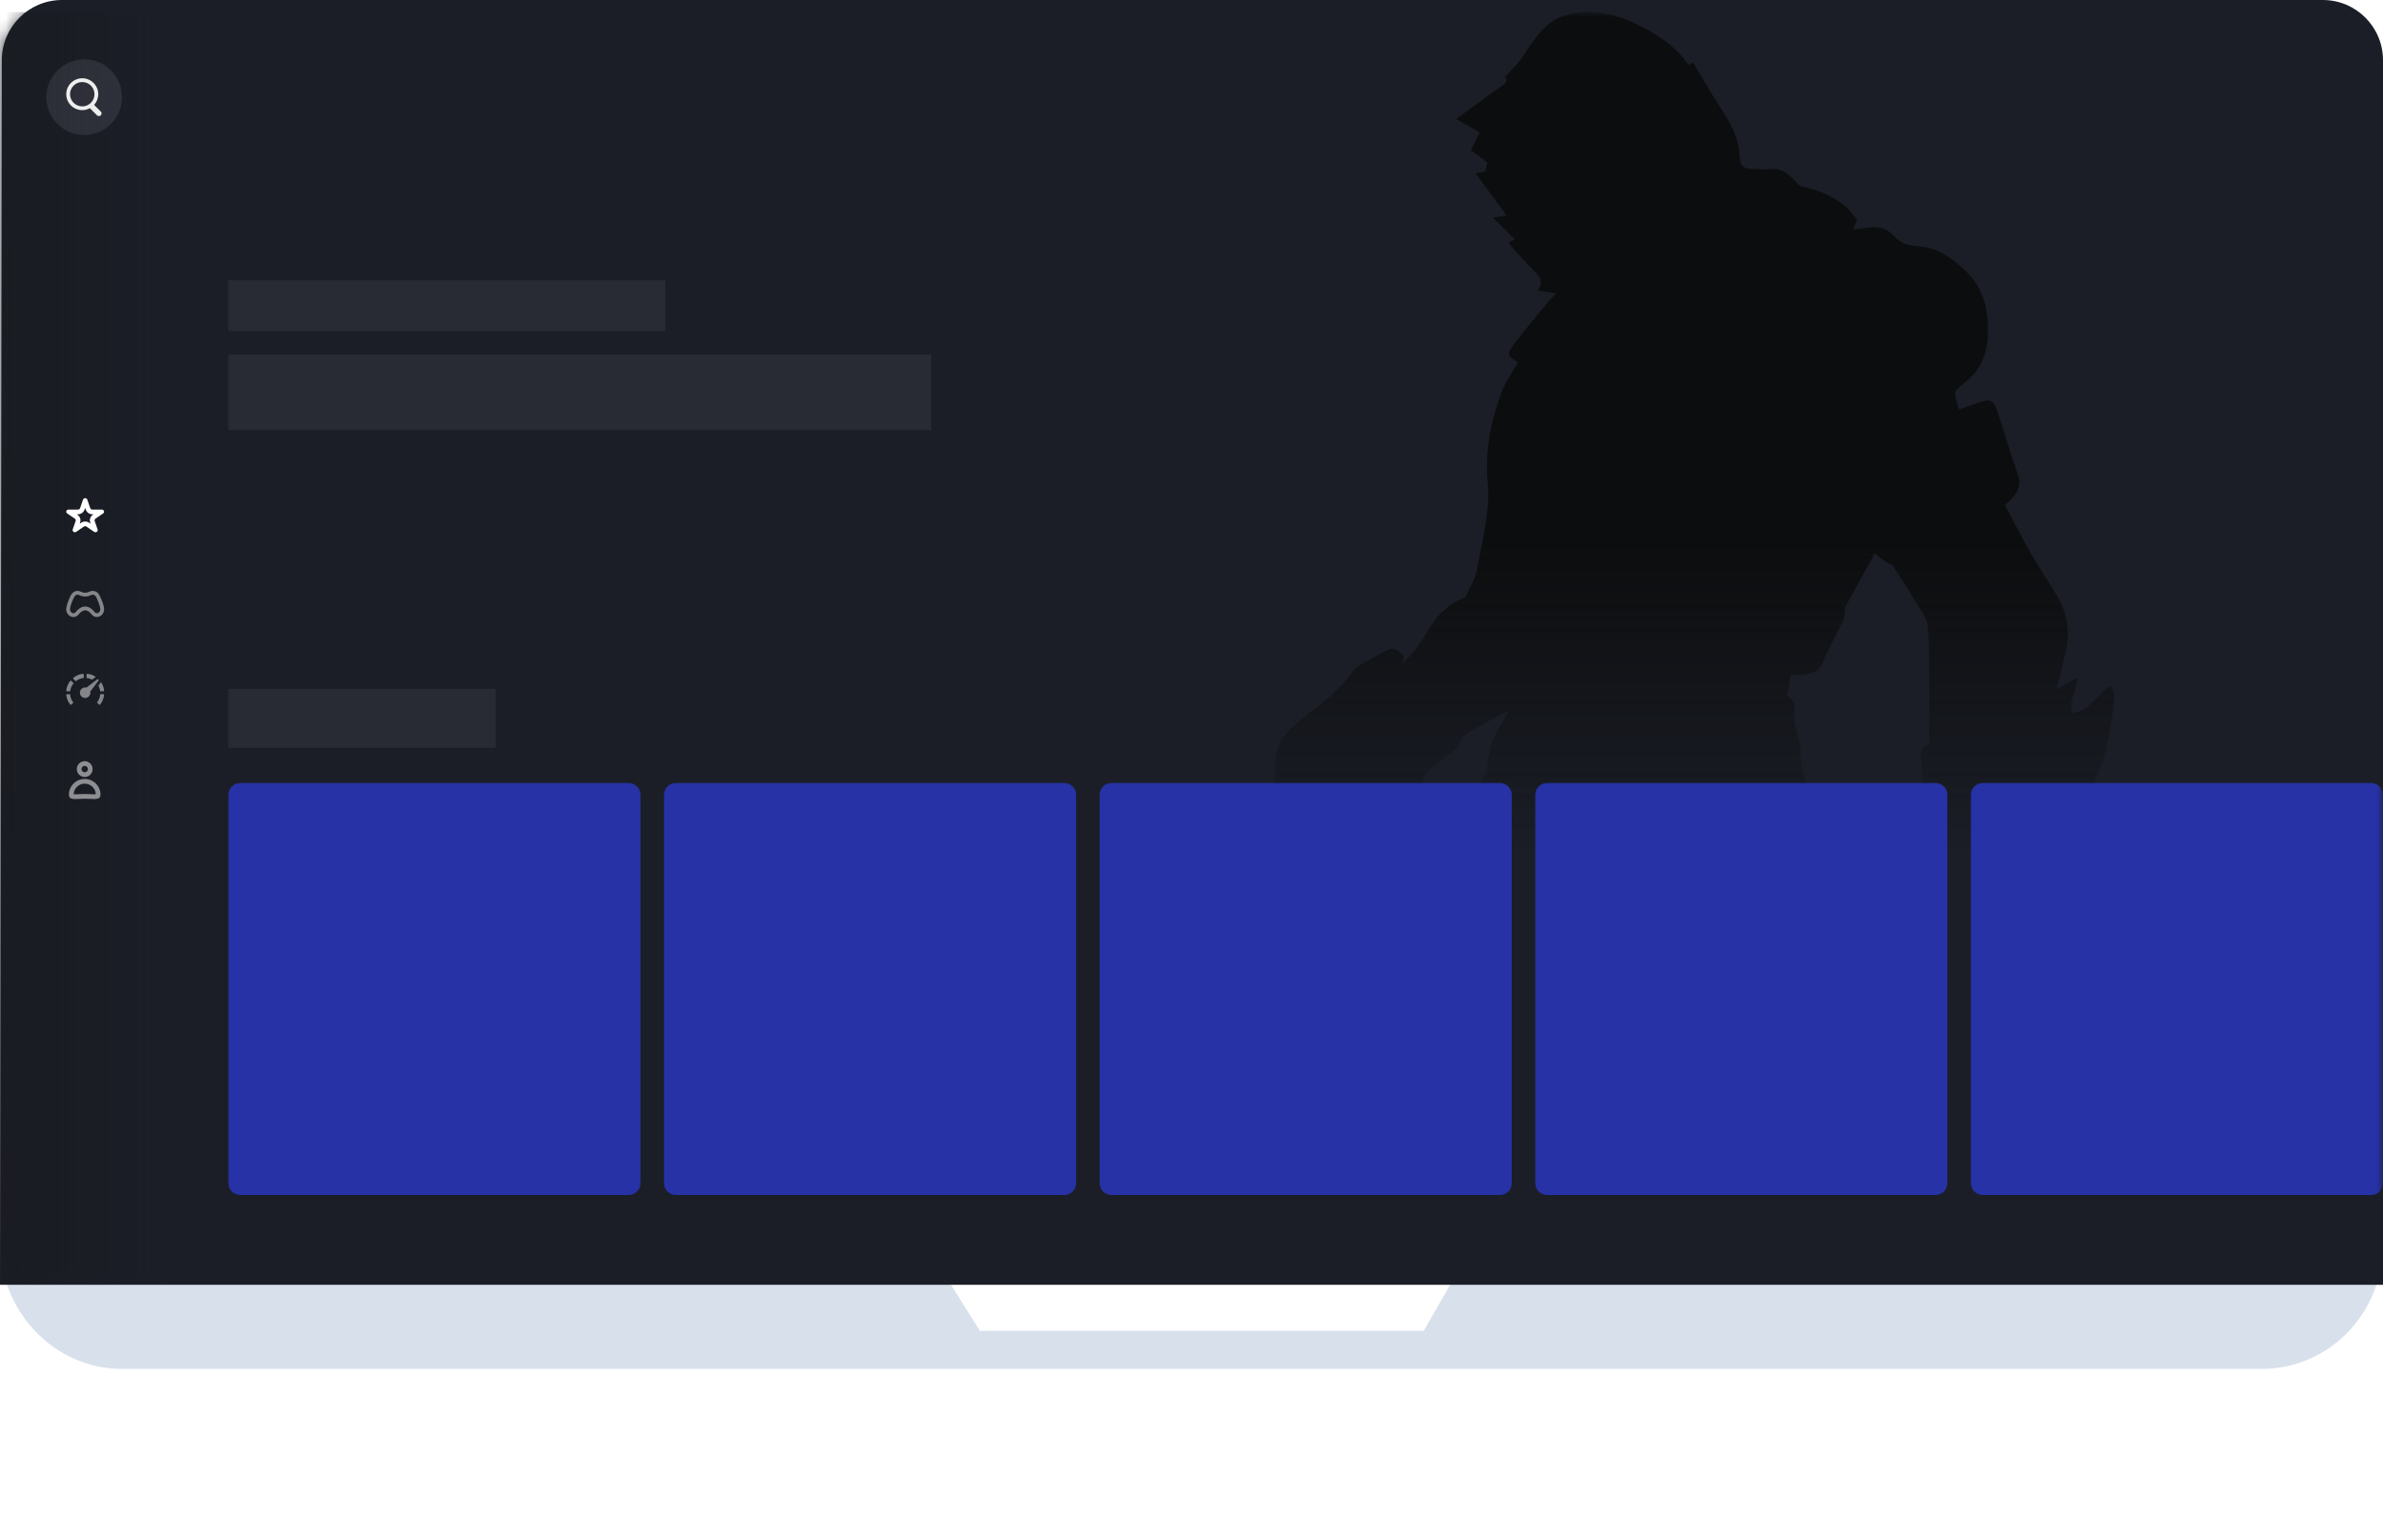 <svg width="198" height="128" viewBox="0 0 198 128" fill="none" xmlns="http://www.w3.org/2000/svg">
<path d="M145.103 101.787L145.285 106.739L177.212 125.133L180.249 125.133C181.263 125.133 181.635 123.801 180.768 123.279L145.103 101.787Z" fill="white"/>
<path d="M53.187 101.787L53.006 106.739L21.079 125.133L18.041 125.133C17.028 125.133 16.655 123.801 17.523 123.279L53.187 101.787Z" fill="white"/>
<path d="M187.962 113.762H10.104C4.55 113.762 0 109.038 0 103.271V102.785H197.999V103.271C198.066 109.107 193.516 113.762 187.962 113.762Z" fill="#D8E0EB"/>
<path d="M78.783 106.41L81.422 110.608H118.288L120.712 106.41H78.783Z" fill="white"/>
<path d="M198 106.777H0L0.152 4.993C0.157 2.234 2.394 0 5.152 0H193C195.761 0 198 2.239 198 5V106.777Z" fill="#1B1E27"/>
<mask id="mask0_1943_138" style="mask-type:alpha" maskUnits="userSpaceOnUse" x="0" y="0" width="198" height="107">
<path d="M198 106.777H0L0.152 4.993C0.157 2.234 2.394 0 5.152 0H193C195.761 0 198 2.239 198 5V106.777Z" fill="#1B1E27"/>
</mask>
<g mask="url(#mask0_1943_138)">
<mask id="mask1_1943_138" style="mask-type:alpha" maskUnits="userSpaceOnUse" x="98" y="1" width="93" height="75">
<path d="M98.707 1H190.663V75.543H98.707V1Z" fill="url(#paint0_linear_1943_138)"/>
</mask>
<g mask="url(#mask1_1943_138)">
<path d="M167.371 145.841C167.635 146.678 167.869 147.455 168.118 148.233C168.192 148.218 168.265 148.218 168.338 148.204C168.338 147.03 168.338 145.841 168.338 144.667C168.411 144.653 168.485 144.623 168.573 144.609C168.807 145.093 169.041 145.592 169.261 146.076C169.305 146.076 169.349 146.061 169.393 146.061C169.393 145.636 169.437 145.21 169.378 144.799C169.217 143.449 169.012 142.085 168.88 140.735C168.836 140.221 168.983 139.678 168.953 139.165C168.895 138.372 168.807 137.58 168.631 136.802C168.441 135.936 168.148 135.085 167.913 134.234C167.386 132.268 167.005 130.243 166.331 128.335C165.73 126.633 165.628 124.902 165.51 123.155C165.496 122.979 165.569 122.759 165.686 122.612C166.111 122.025 166.258 121.438 165.833 120.719C166.77 120.397 166.697 119.59 166.844 118.856C167.166 117.359 167.063 116.009 165.965 114.806C165.32 114.102 164.822 113.294 164.221 112.561C164.031 112.326 163.767 112.179 163.532 112.003C164.148 110.228 163.972 108.437 163.518 106.647C163.43 106.31 163.21 105.987 162.99 105.708C161.965 104.373 160.91 103.052 159.899 101.717C159.738 101.511 159.577 101.159 159.635 100.939C160.031 99.604 159.533 98.386 159.196 97.153C159.064 96.639 158.932 96.111 158.917 95.583C158.859 92.208 158.419 88.877 157.892 85.561C157.848 85.326 157.965 85.003 158.126 84.798C158.566 84.196 159.049 83.609 159.562 83.066C159.738 82.875 160.031 82.802 160.368 82.611C160.177 84.416 159.005 85.605 158.346 87.145C158.536 87.101 158.697 87.116 158.815 87.043C160.368 85.986 161.906 84.886 162.639 83.051C162.683 82.934 162.785 82.831 162.8 82.729C162.873 81.613 163.664 81.041 164.47 80.469C164.602 80.366 164.748 80.263 164.866 80.131C166.551 78.224 168.236 76.316 169.935 74.394C170.184 74.115 170.419 73.836 170.682 73.601C171.034 73.293 171.195 73.014 170.961 72.53C170.873 72.354 170.99 71.987 171.137 71.841C171.928 71.033 172.338 70.021 172.719 68.979C172.792 68.774 172.895 68.524 172.836 68.348C172.543 67.38 173.041 66.661 173.51 65.912C175.005 63.418 175.415 60.659 175.693 57.886C175.722 57.621 175.503 57.328 175.385 57.02C174.184 57.68 173.671 59.089 172.177 59.25C171.854 58.208 172.587 57.343 172.616 56.315C172.074 56.624 171.547 56.932 170.887 57.299C171.137 56.271 171.327 55.376 171.561 54.496C172.03 52.735 171.854 51.062 170.902 49.492C170.213 48.347 169.466 47.232 168.792 46.073C168.016 44.723 167.313 43.344 166.58 41.979C166.829 41.759 166.976 41.627 167.107 41.495C167.649 40.922 167.972 40.321 167.664 39.455C167.049 37.679 166.521 35.875 165.921 34.099C165.642 33.248 165.335 33.145 164.47 33.439C163.913 33.63 163.371 33.82 162.785 34.026C162.727 33.879 162.683 33.776 162.653 33.659C162.302 32.485 162.346 32.529 163.327 31.736C164.558 30.753 165.129 29.374 165.173 27.819C165.232 25.882 164.851 24.018 163.43 22.624C162.36 21.582 161.1 20.614 159.547 20.482C158.668 20.408 157.98 20.32 157.364 19.616C156.705 18.853 155.782 18.75 154.815 18.985C154.566 19.044 154.302 19.029 153.936 19.044C154.097 18.721 154.199 18.515 154.302 18.295C153.247 16.652 151.591 15.947 149.789 15.507C149.584 15.448 149.364 15.302 149.218 15.126C148.676 14.539 148.148 13.996 147.255 14.054C146.742 14.098 146.229 14.054 145.716 14.054C144.94 14.054 144.573 13.82 144.544 13.071C144.486 11.457 143.753 10.136 142.889 8.845C142.112 7.686 141.438 6.453 140.676 5.191C140.676 5.191 140.53 5.279 140.31 5.397C139.211 3.797 137.629 2.799 135.885 1.963C133.98 1.053 132.046 0.701 130.01 1.288C128.721 1.655 127.929 2.682 127.182 3.709C126.874 4.149 126.611 4.619 126.274 5.045C125.922 5.485 125.512 5.896 125.058 6.38C125.321 6.717 125.087 6.938 124.677 7.216C123.461 8.053 122.289 8.948 120.999 9.887C121.615 10.239 122.23 10.606 122.948 11.002C122.713 11.457 122.464 11.971 122.215 12.484C122.684 12.836 123.124 13.159 123.578 13.511C123.534 13.717 123.475 13.952 123.417 14.245C123.197 14.289 122.948 14.333 122.596 14.392C123.461 15.566 124.281 16.681 125.19 17.914C124.794 17.972 124.545 18.016 124.047 18.09C124.721 18.75 125.292 19.308 125.878 19.895C125.761 19.953 125.585 20.041 125.409 20.129C125.424 20.203 125.409 20.291 125.453 20.335C126.098 21.054 126.728 21.802 127.417 22.477C127.9 22.947 128.325 23.372 127.754 24.15C128.296 24.238 128.735 24.297 129.307 24.385C129.043 24.664 128.823 24.854 128.662 25.06C127.68 26.263 126.669 27.437 125.732 28.684C125.175 29.433 125.263 29.594 126.127 30.093C125.658 30.959 125.058 31.766 124.735 32.676C123.856 35.053 123.373 37.518 123.607 40.071C123.842 42.581 123.138 44.958 122.713 47.379C122.582 48.127 122.113 48.817 121.761 49.639C120.34 50.152 119.27 51.253 118.465 52.706C117.966 53.601 117.263 54.393 116.516 55.171C116.56 54.951 116.618 54.745 116.662 54.525C115.857 53.762 115.769 53.748 114.831 54.276C114.142 54.672 113.395 54.98 112.75 55.45C112.326 55.758 112.076 56.315 111.696 56.712C111.168 57.255 110.611 57.797 110.025 58.282C109.088 59.045 108.121 59.734 107.241 60.586C106.318 61.466 106.011 62.361 105.938 63.491C105.879 64.415 106.04 65.443 105.674 66.235C105.19 67.292 105.351 68.333 105.22 69.375C105.19 69.625 105.322 69.889 105.381 70.138C105.439 70.138 105.498 70.138 105.557 70.138C105.835 69.61 106.113 69.067 106.392 68.539C106.465 68.524 106.538 68.51 106.611 68.495C106.802 69.008 107.139 69.537 107.154 70.05C107.168 70.769 107.476 71.239 107.93 71.708C108.37 72.149 108.795 72.603 109.234 73.044C109.293 73.014 109.351 72.985 109.425 72.956C109.293 72.442 109.175 71.928 109.029 71.312C109.63 71.562 110.113 71.708 110.304 72.398C110.582 73.484 111.403 74.042 112.604 74.13C112.384 73.352 112.164 72.559 111.945 71.782C112.018 71.738 112.091 71.694 112.164 71.635C112.384 71.694 112.619 71.752 112.838 71.811C113 71.855 113.234 71.987 113.307 71.928C113.879 71.459 114.538 71.841 115.124 71.694C115.402 71.62 115.827 71.444 115.842 71.268C115.871 71.004 115.695 70.623 115.476 70.417C114.904 69.889 114.919 69.727 115.432 69.126C116.223 68.187 117.073 67.262 117.234 65.956C117.248 65.883 117.248 65.766 117.278 65.766C118.157 65.501 118.157 64.518 118.699 64.019C119.3 63.476 119.988 63.021 120.633 62.523C120.838 62.361 121.146 62.2 121.19 61.994C121.395 61.187 122.01 60.85 122.669 60.498C123.549 60.028 124.384 59.5 125.38 59.074C124.94 59.867 124.457 60.644 124.061 61.451C123.856 61.877 123.812 62.376 123.695 62.845C123.534 63.52 123.549 64.298 123.197 64.856C120.926 68.539 119.578 72.603 118.113 76.653C116.677 80.572 115.871 84.578 115.534 88.701C115.505 88.994 115.505 89.317 115.373 89.552C114.699 90.741 114.553 92.061 114.435 93.353C114.347 94.35 114.626 95.377 114.758 96.375C114.816 96.816 115.007 97.256 114.948 97.667C114.597 100.147 114.919 102.582 115.183 105.033C115.197 105.194 115.139 105.356 115.095 105.517C114.772 106.72 114.45 107.909 114.128 109.112C114.113 109.156 114.084 109.215 114.113 109.259C114.553 110.257 113.717 110.829 113.366 111.578C112.648 113.118 111.989 114.674 111.285 116.273C111.505 116.391 111.681 116.479 111.857 116.567C111.871 116.64 111.901 116.699 111.901 116.728C111.417 118.005 111.989 119.032 112.663 120.059C112.794 120.265 112.912 120.587 112.868 120.822C112.56 122.231 112.12 123.522 111.036 124.623C109.556 126.134 108.003 127.528 106.172 128.599C105.571 128.952 105.117 129.553 104.531 129.92C104.267 130.096 103.784 130.111 103.476 129.993C101.923 129.421 100.516 130.668 100.253 131.828C100.004 132.987 99.916 134.19 99.799 135.379C99.769 135.672 99.93 135.98 99.974 136.156C99.081 137.213 98.201 138.255 97.337 139.297C97.396 139.355 97.454 139.429 97.528 139.487C98.553 138.856 99.388 137.844 100.956 137.859C99.462 138.607 99.022 139.942 98.436 141.19C99.652 139.928 101.132 139.165 102.729 138.739C102.084 139.884 101.425 141.058 100.766 142.217C100.824 142.261 100.883 142.305 100.941 142.349C102.436 140.837 103.828 139.15 106.318 139.267C106.025 140.104 105.762 140.881 105.483 141.659C107.08 139.561 109.278 138.695 111.827 138.196C111.637 138.798 111.476 139.297 111.329 139.796C112.692 138.27 114.289 137.228 116.355 136.773C116.252 137.36 116.164 137.873 116.047 138.519C117.952 135.658 120.413 134.645 123.842 135.731C123.197 135.056 122.684 134.513 122.083 133.882C123.168 133.354 124.296 133.178 125.541 133.941C124.882 132.855 124.75 132.752 122.889 132.033C122.992 131.358 123.08 130.654 123.197 129.964C123.358 129.069 123.05 128.35 122.391 127.734C122.215 127.558 122.157 127.249 122.098 126.985C122.025 126.677 122.083 126.325 121.937 126.075C121.761 125.753 121.263 125.518 121.234 125.224C121.146 123.904 121.014 122.51 122.01 121.424C122.333 121.072 122.875 120.94 123.285 120.646C123.607 120.426 123.842 120.03 124.179 119.883C125.072 119.487 124.999 118.445 125.57 117.873C126.23 117.198 126.625 116.391 126.669 115.466C126.699 114.586 126.874 113.603 125.981 112.957C125.922 112.913 125.849 112.781 125.864 112.707C126.039 111.886 125.746 110.917 126.655 110.33C126.977 110.125 127.226 109.802 127.461 109.479C127.871 108.892 128.296 108.203 127.959 107.513C127.021 105.591 127.065 103.478 126.699 101.453C126.596 100.866 126.611 100.381 127.036 99.912C127.182 99.75 127.211 99.427 127.226 99.163C127.299 98.224 127.461 97.3 128.266 96.683C129.526 95.715 129.907 94.306 130.2 92.868C130.772 90.051 131.241 87.204 131.827 84.387C132.193 82.641 133.043 81.129 134.42 79.955C135.153 80.63 135.87 81.276 136.574 81.936C136.662 82.024 136.764 82.171 136.852 82.156C137.673 82.098 137.717 82.773 137.936 83.272C138.361 84.225 138.845 85.164 139.196 86.148C139.475 86.925 139.519 87.791 139.826 88.54C140.618 90.447 141.497 92.325 142.376 94.189C143.343 96.229 144.295 98.283 145.35 100.279C146.83 103.052 148.412 105.767 149.921 108.511C150.141 108.907 150.361 109.421 150.302 109.846C150.097 111.284 150.39 112.487 151.474 113.5C152.016 114.013 152.383 114.468 151.767 115.349C151.372 115.906 151.606 116.904 151.548 117.697C151.548 117.77 151.548 117.843 151.577 117.917C151.972 118.709 151.152 119.56 151.767 120.367C152.265 121.013 152.69 121.732 153.086 122.451C153.687 123.522 154.756 123.845 155.752 124.329C156.016 124.447 156.339 124.652 156.426 124.887C156.851 126.149 157.291 127.425 157.569 128.731C157.716 129.392 157.525 130.111 157.467 130.8C157.379 131.696 157.262 132.591 157.159 133.486C157.13 133.706 157.174 133.985 157.056 134.117C156.397 134.85 156.412 135.775 156.324 136.67C156.133 138.754 155.972 140.852 155.811 142.951C155.767 143.479 155.811 144.007 155.811 144.638C155.958 144.462 156.046 144.345 156.192 144.154C156.031 145.43 155.87 146.634 155.709 147.837C155.782 147.852 155.84 147.881 155.914 147.896C156.353 147.03 156.778 146.164 157.188 145.328C157.335 145.342 157.364 145.342 157.379 145.357C158.404 145.68 158.566 146.34 158.375 147.367C158.199 148.336 158.331 149.363 158.331 150.581C158.917 149.143 159.415 147.881 159.899 146.707C160.104 146.663 160.148 146.634 160.192 146.648C161.672 146.971 161.657 146.971 161.833 148.527C161.906 149.231 162.038 149.921 162.155 150.625C162.17 150.713 162.228 150.801 162.331 151.065C162.565 149.891 162.8 148.879 162.946 147.866C163.034 147.221 163.357 146.971 163.972 146.912C165.217 146.78 165.232 146.751 165.628 147.94C165.891 148.732 166.126 149.524 166.375 150.317C166.389 150.346 166.448 150.361 166.551 150.434C166.551 149.348 166.595 148.321 166.536 147.294C166.521 146.634 166.639 146.149 167.371 145.841ZM148.793 56.051C149.013 56.081 149.145 56.125 149.247 56.11C150.097 56.007 151.02 56.125 151.46 55.039C151.958 53.821 152.632 52.676 153.174 51.488C153.306 51.194 153.262 50.813 153.276 50.534C154.112 49.008 154.961 47.467 155.767 46C156.133 46.278 156.426 46.528 156.749 46.748C156.939 46.88 157.218 46.924 157.335 47.1C157.98 48.069 158.61 49.066 159.196 50.064C159.562 50.695 160.089 51.326 160.163 52.001C160.338 53.513 160.28 55.053 160.294 56.565C160.309 58.34 160.294 60.116 160.294 61.936C159.664 61.965 159.533 62.493 159.606 63.154C159.65 63.667 159.723 64.181 159.723 64.68C159.723 65.736 159.694 66.793 159.664 67.644C156.514 69.023 154.155 70.769 153.921 74.408C153.218 73.396 152.573 72.545 152.031 71.62C151.621 70.916 151.24 70.153 151.035 69.375C150.478 67.218 150.009 65.046 149.54 62.992C149.584 62.713 149.672 62.508 149.643 62.332C149.482 61.569 149.291 60.82 149.115 60.057C148.94 59.324 149.482 58.385 148.515 57.856C148.485 57.842 148.5 57.768 148.5 57.709C148.632 57.181 148.705 56.624 148.793 56.051Z" fill="#0C0D0E"/>
</g>
<path d="M18.978 23.304H55.272V27.511H18.978V23.304Z" fill="#282B33"/>
<path d="M18.978 29.468H77.38V35.728H18.978V29.468Z" fill="#282B33"/>
<path d="M18.978 66.054C18.978 65.514 19.416 65.076 19.956 65.076H52.239C52.779 65.076 53.217 65.514 53.217 66.054V98.337C53.217 98.877 52.779 99.315 52.239 99.315H19.956C19.416 99.315 18.978 98.877 18.978 98.337V66.054Z" fill="#2632A5"/>
<path d="M55.174 66.054C55.174 65.514 55.612 65.076 56.152 65.076H88.435C88.975 65.076 89.413 65.514 89.413 66.054V98.337C89.413 98.877 88.975 99.315 88.435 99.315H56.152C55.612 99.315 55.174 98.877 55.174 98.337V66.054Z" fill="#2632A5"/>
<path d="M91.37 66.054C91.37 65.514 91.808 65.076 92.348 65.076H124.631C125.171 65.076 125.609 65.514 125.609 66.054V98.337C125.609 98.877 125.171 99.315 124.631 99.315H92.348C91.808 99.315 91.37 98.877 91.37 98.337V66.054Z" fill="#2632A5"/>
<path d="M127.565 66.054C127.565 65.514 128.003 65.076 128.543 65.076H160.826C161.366 65.076 161.804 65.514 161.804 66.054V98.337C161.804 98.877 161.366 99.315 160.826 99.315H128.543C128.003 99.315 127.565 98.877 127.565 98.337V66.054Z" fill="#2632A5"/>
<path d="M163.761 66.054C163.761 65.514 164.199 65.076 164.739 65.076H197.022C197.562 65.076 198 65.514 198 66.054V98.337C198 98.877 197.562 99.315 197.022 99.315H164.739C164.199 99.315 163.761 98.877 163.761 98.337V66.054Z" fill="#2632A5"/>
<g filter="url(#filter0_b_1943_138)">
<path d="M18.978 57.25H41.185V62.141H18.978V57.25Z" fill="#282B33"/>
</g>
<path d="M0 106.652H14.152V1H0V106.652Z" fill="url(#paint1_linear_1943_138)"/>
<path fill-rule="evenodd" clip-rule="evenodd" d="M7.076 42.208L7.025 42.356C6.941 42.598 6.712 42.741 6.477 42.741H6.381L6.437 42.78C6.641 42.919 6.74 43.18 6.655 43.428L6.62 43.528L6.745 43.442C6.944 43.306 7.208 43.306 7.407 43.442L7.532 43.528L7.498 43.428C7.412 43.18 7.511 42.919 7.715 42.78L7.772 42.741H7.675C7.44 42.741 7.211 42.598 7.127 42.356L7.076 42.208ZM7.675 42.35C7.594 42.35 7.522 42.3 7.497 42.228L7.254 41.525C7.198 41.363 6.954 41.363 6.898 41.525L6.655 42.228C6.63 42.3 6.558 42.35 6.477 42.35H5.692C5.51 42.35 5.434 42.568 5.581 42.669L6.217 43.103C6.282 43.148 6.31 43.227 6.285 43.3L6.042 44.002C5.986 44.165 6.184 44.3 6.331 44.2L6.966 43.765C7.032 43.721 7.121 43.721 7.186 43.765L7.822 44.2C7.969 44.3 8.166 44.165 8.11 44.002L7.868 43.3C7.842 43.227 7.87 43.148 7.936 43.103L8.571 42.669C8.718 42.568 8.642 42.35 8.461 42.35H7.675Z" fill="white"/>
<path opacity="0.5" fill-rule="evenodd" clip-rule="evenodd" d="M8.057 49.763L8.057 49.762C7.964 49.558 7.914 49.487 7.821 49.447C7.741 49.413 7.66 49.416 7.584 49.453C7.432 49.526 7.262 49.573 7.081 49.574C6.896 49.575 6.721 49.527 6.567 49.452C6.491 49.415 6.41 49.413 6.332 49.447L6.332 49.447C6.238 49.487 6.189 49.557 6.096 49.762L6.096 49.763C6.061 49.838 5.995 49.982 5.935 50.146C5.874 50.316 5.828 50.481 5.819 50.603L5.819 50.603C5.807 50.773 5.892 50.896 6.008 50.945L6.008 50.945C6.106 50.986 6.208 50.968 6.293 50.864C6.362 50.776 6.453 50.681 6.56 50.599C6.665 50.52 6.804 50.44 6.965 50.413L6.991 50.409H7.161L7.186 50.413C7.35 50.44 7.489 50.52 7.594 50.601C7.701 50.683 7.792 50.779 7.861 50.866C7.922 50.94 7.99 50.966 8.048 50.966C8.077 50.966 8.109 50.96 8.144 50.945L8.144 50.945C8.26 50.896 8.344 50.773 8.333 50.603C8.324 50.481 8.278 50.315 8.217 50.146C8.157 49.982 8.091 49.838 8.057 49.763ZM8.647 50.582C8.667 50.873 8.517 51.129 8.266 51.235C8.194 51.265 8.12 51.28 8.048 51.28C7.886 51.28 7.732 51.205 7.616 51.064C7.502 50.919 7.323 50.754 7.135 50.723H7.016C6.831 50.754 6.651 50.917 6.538 51.061C6.37 51.268 6.12 51.334 5.885 51.235C5.635 51.129 5.485 50.873 5.505 50.582C5.528 50.247 5.739 49.785 5.809 49.633L5.809 49.632C5.901 49.432 5.992 49.251 6.208 49.158C6.37 49.088 6.547 49.093 6.705 49.169C6.822 49.227 6.949 49.26 7.079 49.259C7.207 49.259 7.331 49.226 7.447 49.169C7.605 49.093 7.781 49.089 7.945 49.158C8.161 49.251 8.252 49.432 8.343 49.632C8.412 49.784 8.623 50.246 8.647 50.582Z" fill="#EEEEEE"/>
<g opacity="0.5">
<path d="M7.96 56.256L7.93 56.276C7.829 56.353 7.738 56.422 7.657 56.484C7.516 56.411 7.361 56.363 7.195 56.348V56.064C7.195 56.025 7.232 55.995 7.272 55.998C7.523 56.028 7.758 56.12 7.96 56.256Z" fill="#EEEEEE"/>
<path d="M8.172 56.983C8.253 57.125 8.306 57.285 8.326 57.454H8.582C8.622 57.454 8.652 57.418 8.648 57.378C8.619 57.123 8.526 56.888 8.39 56.687C8.388 56.692 8.385 56.697 8.381 56.703C8.377 56.708 8.373 56.714 8.37 56.72C8.339 56.761 8.309 56.802 8.28 56.84L8.277 56.844C8.24 56.893 8.205 56.939 8.172 56.983Z" fill="#EEEEEE"/>
<path d="M8.331 57.69C8.313 57.952 8.213 58.193 8.058 58.387L8.225 58.553C8.255 58.583 8.301 58.58 8.324 58.547C8.503 58.322 8.612 58.054 8.648 57.766C8.652 57.726 8.622 57.69 8.582 57.69H8.331Z" fill="#EEEEEE"/>
<path d="M6.096 58.389C5.94 58.195 5.841 57.955 5.822 57.693H5.567C5.53 57.689 5.501 57.726 5.504 57.766C5.537 58.053 5.65 58.322 5.828 58.55C5.851 58.58 5.901 58.583 5.928 58.557L6.096 58.389Z" fill="#EEEEEE"/>
<path d="M5.827 57.454C5.856 57.2 5.961 56.968 6.12 56.783L5.928 56.59C5.898 56.561 5.851 56.564 5.828 56.597C5.656 56.816 5.54 57.087 5.504 57.378C5.501 57.418 5.53 57.454 5.57 57.454H5.827Z" fill="#EEEEEE"/>
<path d="M6.291 56.617C6.478 56.468 6.708 56.37 6.96 56.347V56.061C6.96 56.025 6.924 55.995 6.884 55.998C6.593 56.035 6.321 56.15 6.103 56.322C6.073 56.346 6.07 56.395 6.096 56.422L6.291 56.617Z" fill="#EEEEEE"/>
<path d="M8.069 56.465C8.145 56.412 8.238 56.504 8.182 56.577C8.137 56.636 8.09 56.698 8.042 56.761C7.837 57.033 7.618 57.322 7.5 57.468C7.506 57.501 7.513 57.534 7.513 57.57C7.513 57.812 7.318 58.007 7.076 58.007C6.835 58.007 6.639 57.812 6.639 57.57C6.639 57.329 6.835 57.133 7.076 57.133C7.113 57.133 7.146 57.14 7.179 57.147C7.357 57.004 7.755 56.703 8.069 56.465Z" fill="#EEEEEE"/>
</g>
<g opacity="0.5">
<path fill-rule="evenodd" clip-rule="evenodd" d="M7.038 64.183C7.185 64.183 7.304 64.064 7.304 63.917C7.304 63.771 7.185 63.652 7.038 63.652C6.892 63.652 6.773 63.771 6.773 63.917C6.773 64.064 6.892 64.183 7.038 64.183ZM7.038 64.574C7.401 64.574 7.695 64.28 7.695 63.917C7.695 63.555 7.401 63.261 7.038 63.261C6.676 63.261 6.382 63.555 6.382 63.917C6.382 64.28 6.676 64.574 7.038 64.574Z" fill="white"/>
<path fill-rule="evenodd" clip-rule="evenodd" d="M7.959 66.008C7.936 65.519 7.533 65.13 7.038 65.13C6.544 65.13 6.14 65.519 6.117 66.008C6.125 66.009 6.134 66.01 6.143 66.01C6.232 66.018 6.348 66.015 6.508 66.007C6.529 66.006 6.551 66.005 6.574 66.004C6.712 65.996 6.872 65.988 7.038 65.988C7.204 65.988 7.365 65.996 7.503 66.004C7.525 66.005 7.547 66.006 7.568 66.007C7.729 66.015 7.845 66.018 7.933 66.01C7.943 66.01 7.951 66.009 7.959 66.008ZM7.481 66.394C7.989 66.42 8.351 66.438 8.351 66.051C8.351 65.326 7.763 64.738 7.038 64.738C6.313 64.738 5.725 65.326 5.725 66.051C5.725 66.438 6.088 66.42 6.595 66.394C6.734 66.387 6.883 66.38 7.038 66.38C7.194 66.38 7.343 66.387 7.481 66.394Z" fill="white"/>
</g>
<g filter="url(#filter1_b_1943_138)">
<path d="M3.853 8.076C3.853 6.339 5.261 4.931 6.997 4.931C8.734 4.931 10.142 6.339 10.142 8.076C10.142 9.813 8.734 11.221 6.997 11.221C5.261 11.221 3.853 9.813 3.853 8.076Z" fill="#9B99AD" fill-opacity="0.15"/>
</g>
<path fill-rule="evenodd" clip-rule="evenodd" d="M7.318 8.717C7.146 8.81 7.01 8.839 6.834 8.839C6.272 8.839 5.818 8.385 5.818 7.829C5.818 7.272 6.272 6.818 6.834 6.818C7.396 6.818 7.849 7.272 7.849 7.829C7.849 8.09 7.75 8.327 7.586 8.507C7.495 8.607 7.435 8.654 7.318 8.717ZM7.819 8.719C8.033 8.483 8.164 8.171 8.164 7.829C8.164 7.097 7.568 6.504 6.834 6.504C6.099 6.504 5.504 7.097 5.504 7.829C5.504 8.56 6.099 9.153 6.834 9.153C7.063 9.153 7.279 9.095 7.468 8.993L8.061 9.584C8.147 9.67 8.287 9.67 8.374 9.584C8.461 9.498 8.461 9.358 8.374 9.272L7.819 8.719Z" fill="#EEEEEE"/>
</g>
<defs>
<filter id="filter0_b_1943_138" x="8.978" y="47.25" width="42.206" height="24.891" filterUnits="userSpaceOnUse" color-interpolation-filters="sRGB">
<feFlood flood-opacity="0" result="BackgroundImageFix"/>
<feGaussianBlur in="BackgroundImage" stdDeviation="5"/>
<feComposite in2="SourceAlpha" operator="in" result="effect1_backgroundBlur_1943_138"/>
<feBlend mode="normal" in="SourceGraphic" in2="effect1_backgroundBlur_1943_138" result="shape"/>
</filter>
<filter id="filter1_b_1943_138" x="-6.147" y="-5.069" width="26.29" height="26.29" filterUnits="userSpaceOnUse" color-interpolation-filters="sRGB">
<feFlood flood-opacity="0" result="BackgroundImageFix"/>
<feGaussianBlur in="BackgroundImage" stdDeviation="5"/>
<feComposite in2="SourceAlpha" operator="in" result="effect1_backgroundBlur_1943_138"/>
<feBlend mode="normal" in="SourceGraphic" in2="effect1_backgroundBlur_1943_138" result="shape"/>
</filter>
<linearGradient id="paint0_linear_1943_138" x1="144.685" y1="45.237" x2="144.685" y2="71.026" gradientUnits="userSpaceOnUse">
<stop stop-color="#C4C4C4"/>
<stop offset="1" stop-color="#C4C4C4" stop-opacity="0"/>
</linearGradient>
<linearGradient id="paint1_linear_1943_138" x1="14.152" y1="45.663" x2="-7.44532e-08" y2="45.663" gradientUnits="userSpaceOnUse">
<stop stop-color="#191B20" stop-opacity="0"/>
<stop offset="1" stop-color="#191B20" stop-opacity="0.8"/>
</linearGradient>
</defs>
</svg>
